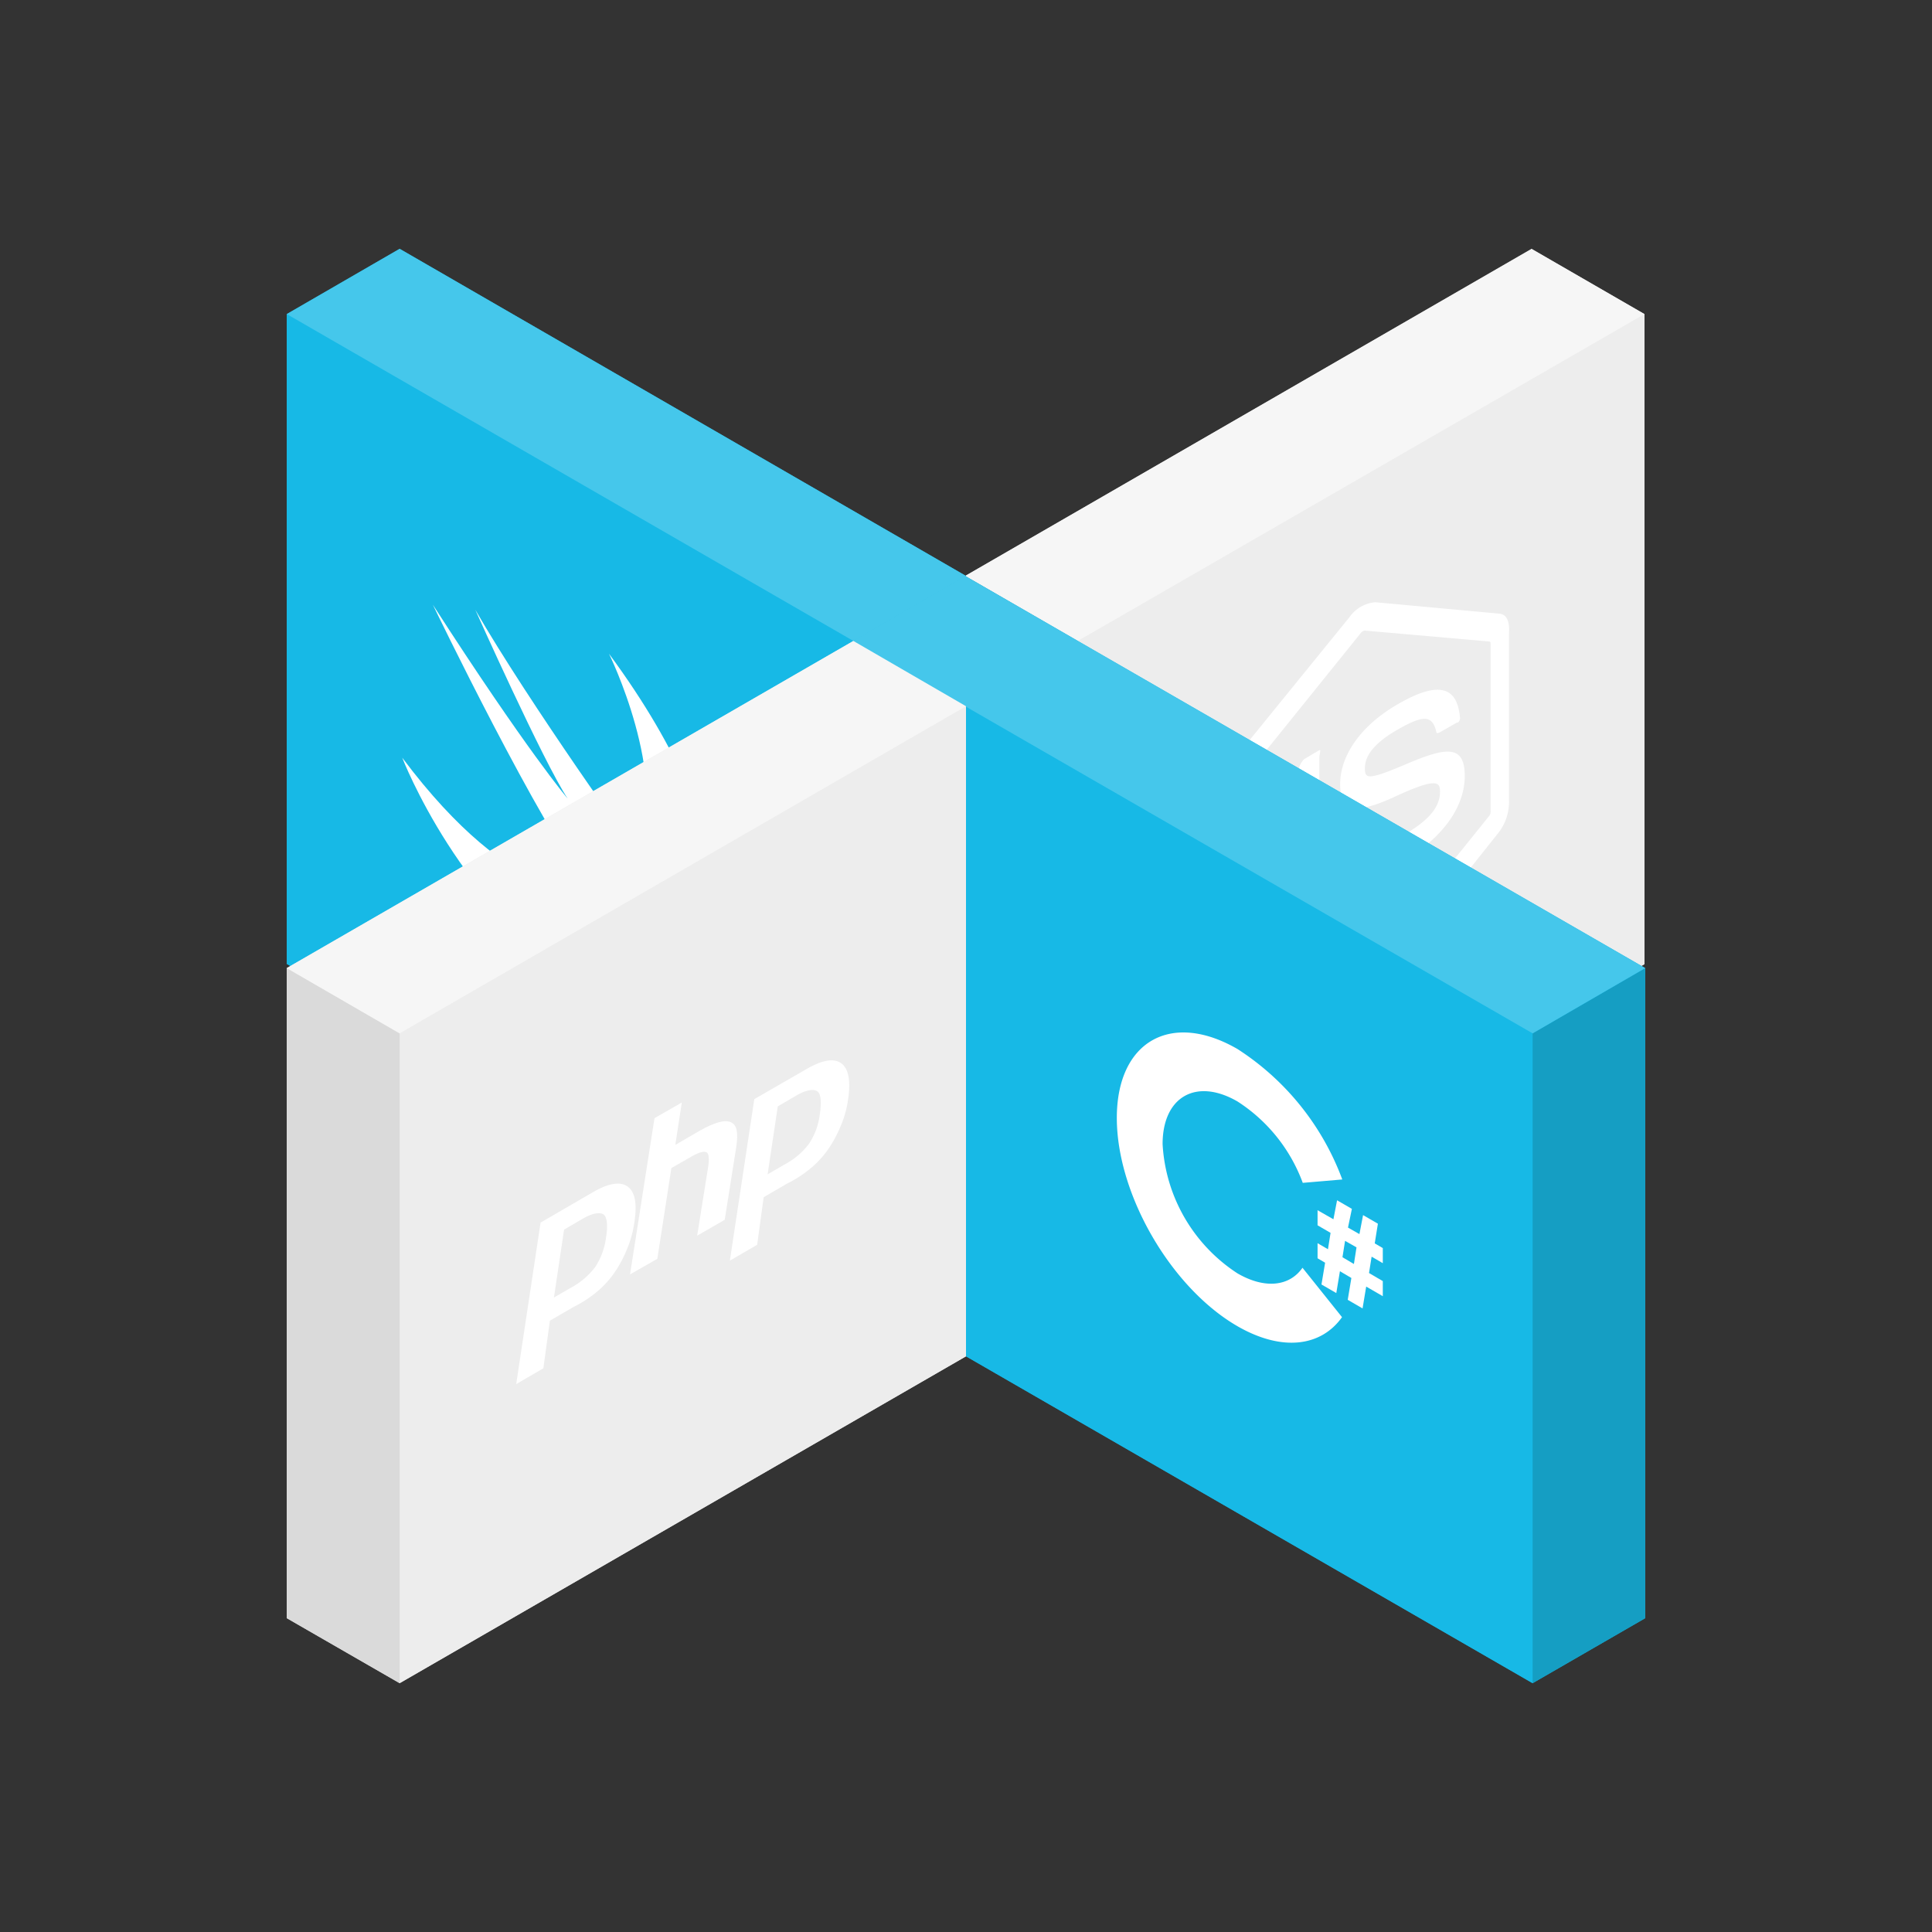 <svg id="Layer_1" data-name="Layer 1" xmlns="http://www.w3.org/2000/svg" viewBox="0 0 128 128"><rect x="0" y="0" width="128" height="128" fill="#333333" stroke="none"/><title>Develop-icons</title><polygon points="101.471 16.502 63.948 38.158 71.408 42.482 71.408 85.552 108.948 63.879 108.948 20.809 101.471 16.502" fill="#ededed"/><polygon points="108.948 63.879 71.408 85.552 71.408 42.482 108.948 20.809 108.948 63.879" fill="#ededed"/><polygon points="63.948 38.158 71.408 42.465 108.948 20.809 101.471 16.485 63.948 38.158" fill="#f6f6f6"/><g id="plain"><path d="M99.335,40.656,91.117,39.9a2.322,2.322,0,0,0-1.706.982L80.987,51.251A4.19,4.19,0,0,0,80,53.543V64.551a1.1,1.1,0,0,0,1,1.172l2.24.138a2.934,2.934,0,0,0,1.809-.465,4.763,4.763,0,0,0,2.36-4.359V50.166c0-.155.138-.551,0-.465l-1.016.6a1.378,1.378,0,0,0-.362.724V61.9a2.071,2.071,0,0,1-1.93,2.067l-2.257-.19c-.086,0-.121-.069-.121-.172V52.595a.786.786,0,0,1,.138-.362l8.3-10.3a.384.384,0,0,1,.258-.155l8.252.724c.086.017.086.1.086.207V53.715a.487.487,0,0,1-.069.31L90.411,64.31c-.069.086-.172.155-.241.138l-2.119-.224a.242.242,0,0,0-.207.1,11.315,11.315,0,0,1-1.258,1.378c-.138.138-.345.345.069.379l2.774.276a1.515,1.515,0,0,0,.879-.241,3.309,3.309,0,0,0,.879-.775l8.114-10.2a3.308,3.308,0,0,0,.672-2.136V42C100.024,41.276,99.886,40.708,99.335,40.656Z" fill="#fff"/><path d="M92.909,55.369c-2.205,1.275-2.688.948-2.843-.207-.017-.121-.121-.121-.241-.052l-1.068.62a.444.444,0,0,0-.241.379c0,1.6.758,3.067,4.393.965,2.636-1.516,4.135-3.583,4.135-5.668,0-2.067-1.206-1.912-3.773-.827-2.584,1.1-2.843,1.051-2.843.345,0-.569.224-1.464,2.136-2.567,1.706-.982,2.343-1.016,2.6.155.017.1.121.052.241,0l1.085-.62c.069-.034.138-.017.172-.1a.367.367,0,0,0,.069-.207c-.172-2.171-1.482-2.464-4.152-.913-2.36,1.361-3.79,3.342-3.79,5.272,0,2.085,1.413,1.861,3.687.81,2.722-1.258,2.929-.93,2.929-.31C95.407,53.474,94.666,54.369,92.909,55.369Z" fill="#fff"/></g><polygon points="63.966 38.175 64 38.158 26.477 16.485 19 20.809 19 63.862 56.54 85.535 56.54 42.516 64 46.824 64 89.859 101.54 111.515 109 107.208 109 64.138 63.966 38.175" fill="#17b9e6"/><polygon points="56.54 85.535 19 63.862 19 20.809 56.54 42.465 56.54 85.535" fill="#17b9e6"/><polygon points="64 81.211 56.54 85.535 56.54 42.465 64 38.158 64 81.211" fill="#5abbde"/><polygon points="64 38.158 56.54 42.465 19 20.809 26.477 16.485 64 38.158" fill="#45c7eb"/><path d="M40.346,43.309c9.768,13.248,6.6,19.812,6.6,19.812s2.774,5.186,1.654,7.684c0,0-1.154-2.86-3.067-3.962-1.843-1.068-2.929.5-6.667-1.654C30.577,60.4,26.649,50.2,26.649,50.2c7.46,9.958,12.559,8.907,12.559,8.907C35.832,54.921,28.682,40.07,28.682,40.07c6.237,9.682,8.924,12.835,8.924,12.835C35.987,50.459,31.49,40.4,31.49,40.4c3.618,6.271,10.785,16.246,10.785,16.246C44.343,51.389,40.346,43.309,40.346,43.309Z" fill="#fff"/><polygon points="101.54 111.515 64 89.859 64 46.789 101.54 68.462 101.54 111.515" fill="#17b9e6"/><polygon points="56.54 42.465 19 64.138 19 107.208 26.477 111.515 64 89.859 64 46.789 56.54 42.465" fill="#ededed"/><polygon points="109 107.208 101.54 111.515 101.54 68.462 109 64.138 109 107.208" fill="#159ec3"/><polygon points="109 64.138 101.54 68.462 56.471 42.482 63.948 38.158 109 64.138" fill="#45c7eb"/><path d="M91.289,81.073l-.982-.569-.241,1.258-.758-.431.258-1.24-.982-.569-.241,1.258-1.051-.6v1l.861.5-.172,1.085-.689-.4v1l.5.293L87.551,85.1l.982.569.241-1.447.758.448-.241,1.447.982.569.241-1.447,1.1.637v-1l-.913-.534.172-1.085.741.431v-1l-.534-.31ZM89.7,83.743l-.758-.448.172-1.085.758.431Z" fill="#fff"/><path d="M81.986,84.364A10.935,10.935,0,0,1,77.025,75.8c0-3.136,2.222-4.41,4.962-2.825a10.878,10.878,0,0,1,4.324,5.392l2.619-.224A17.513,17.513,0,0,0,81.986,69.5c-4.41-2.55-7.994-.5-7.994,4.565s3.583,11.25,7.994,13.8c2.963,1.706,5.547,1.344,6.926-.6l-2.619-3.273C85.449,85.208,83.83,85.432,81.986,84.364Z" fill="#fff"/><polygon points="64 89.859 26.477 111.515 26.477 68.462 64 46.789 64 89.859" fill="#ededed"/><polygon points="19 107.208 26.477 111.515 26.477 68.462 19 64.138 19 107.208" fill="#dadada"/><polygon points="19 64.138 26.477 68.462 64 46.789 56.54 42.465 19 64.138" fill="#f6f6f6"/><path d="M53.474,70.805l-3.5,2.016-1.619,10.7,1.809-1.051.431-3.153,1.551-.9a7.966,7.966,0,0,0,1.688-1.12,6.511,6.511,0,0,0,1.206-1.413,9.142,9.142,0,0,0,.741-1.482,6.785,6.785,0,0,0,.4-1.516c.19-1.24.052-2.067-.431-2.429C55.283,70.1,54.525,70.2,53.474,70.805Zm.844,3a4.575,4.575,0,0,1-.724,1.981,4.948,4.948,0,0,1-1.637,1.378l-1.1.637.672-4.5,1.24-.724c.689-.4,1.154-.431,1.378-.276C54.387,72.459,54.438,73.01,54.318,73.8Z" fill="#fff"/><path d="M41.6,78.627c-.482-.362-1.24-.258-2.291.345L35.815,81,34.2,91.7,36,90.652l.431-3.153,1.551-.9a7.966,7.966,0,0,0,1.688-1.12,6.511,6.511,0,0,0,1.206-1.413,8.634,8.634,0,0,0,.741-1.5,6.785,6.785,0,0,0,.4-1.516Q42.327,79.169,41.6,78.627Zm-1.447,3.342a4.575,4.575,0,0,1-.724,1.981A4.948,4.948,0,0,1,37.8,85.328l-1.1.637.672-4.5,1.24-.724c.689-.4,1.154-.431,1.378-.276C40.225,80.642,40.277,81.194,40.156,81.969Z" fill="#fff"/><path d="M48.426,74.354c-.379-.19-1.085,0-2.085.569l-1.6.93.431-2.808-1.809,1.034L41.741,84.433,43.55,83.4l.93-6.013,1.447-.827c.465-.258.758-.293.9-.207s.172.465.086.982l-.724,4.531,1.826-1.051.758-4.789C48.925,75.026,48.822,74.526,48.426,74.354Z" fill="#fff"/></svg>